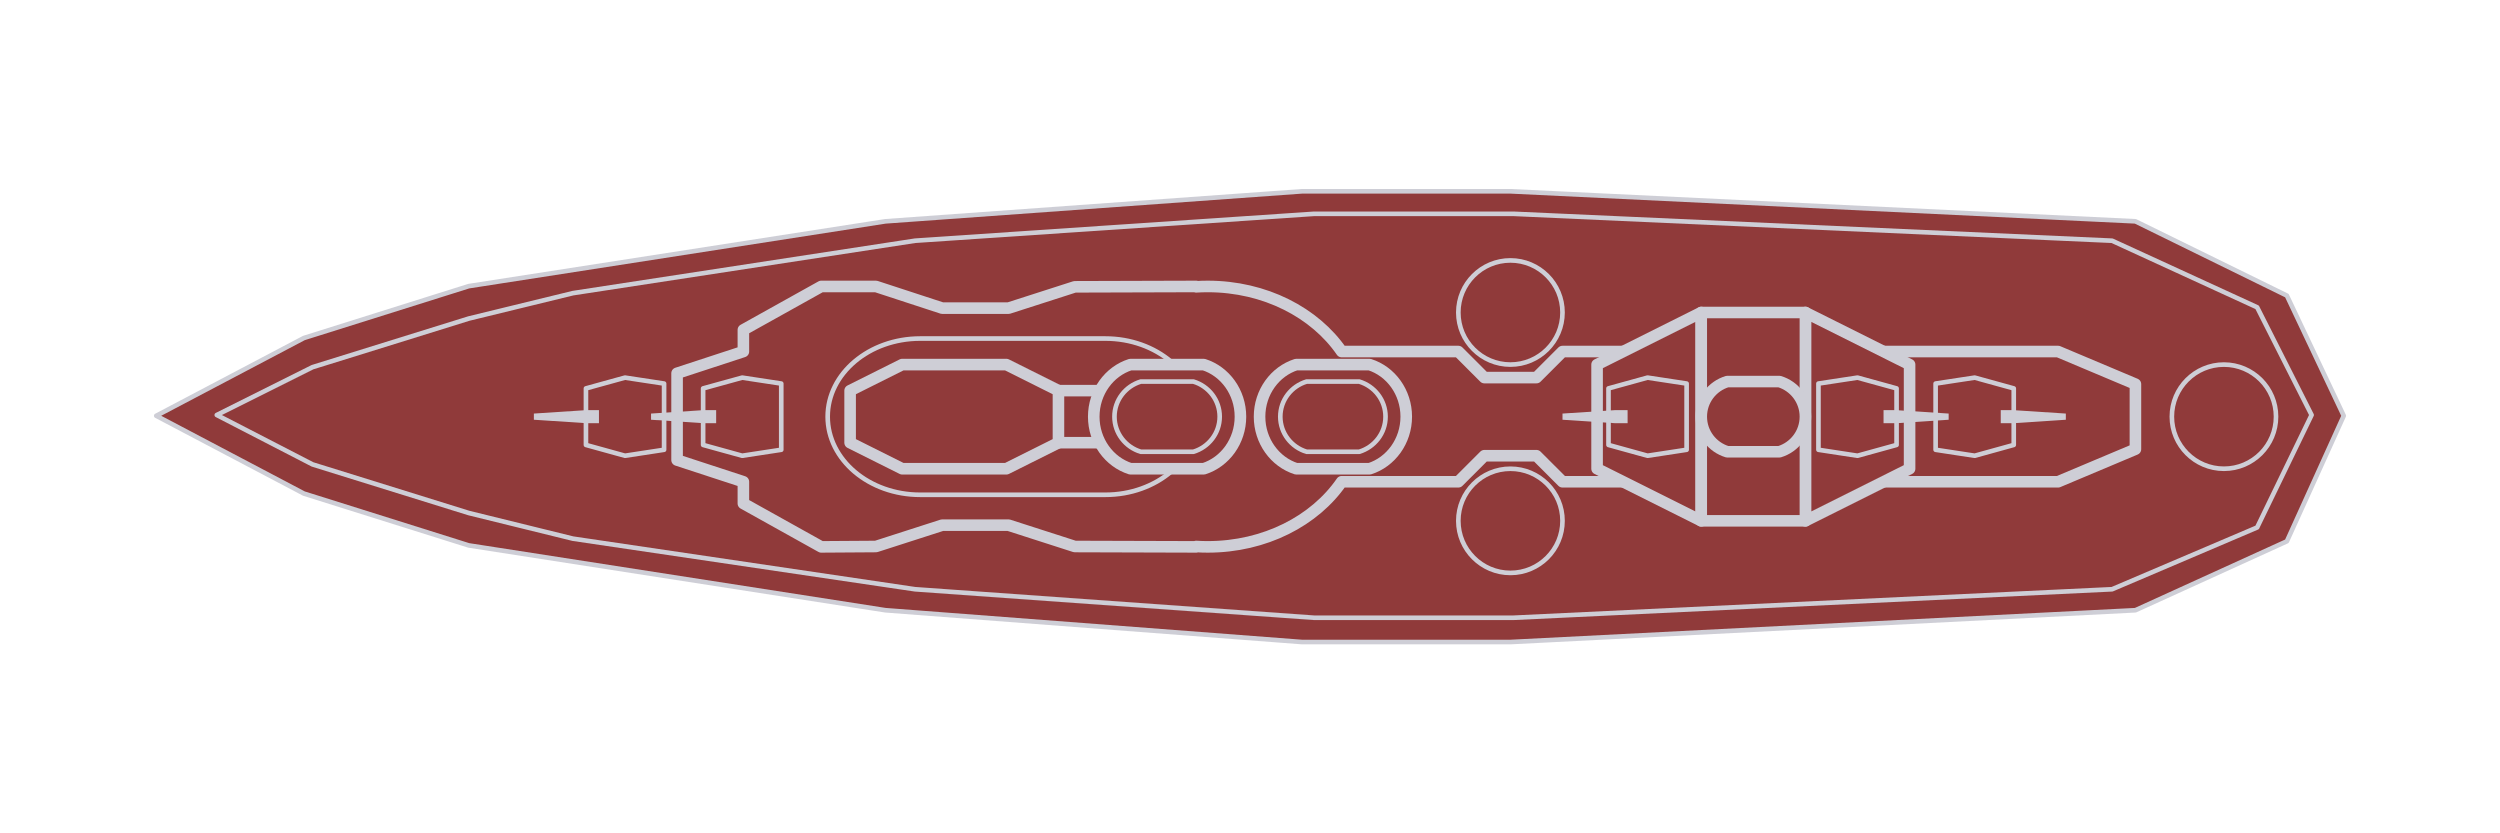 <?xml version="1.0" encoding="UTF-8" standalone="no"?><!DOCTYPE svg PUBLIC "-//W3C//DTD SVG 1.1//EN" "http://www.w3.org/Graphics/SVG/1.1/DTD/svg11.dtd"><svg width="100%" height="100%" viewBox="0 0 108 36" version="1.1" xmlns="http://www.w3.org/2000/svg" xmlns:xlink="http://www.w3.org/1999/xlink" xml:space="preserve" xmlns:serif="http://www.serif.com/" style="fill-rule:evenodd;clip-rule:evenodd;stroke-linejoin:round;stroke-miterlimit:2;"><g><path d="M13.13,14.601l-6.38,3.361l6.38,3.361l7.12,2.239l18,2.8l18,1.374l9,0l27,-1.374l6.543,-2.979l2.457,-5.421l-2.457,-5.192l-6.543,-3.209l-27,-1.297l-9,0l-18,1.297l-18,2.8l-7.12,2.24Z" style="fill:#903a3a;stroke:#ceced6;stroke-width:0.2px;"/><path d="M13.5,15.862l-4.135,2.066l4.135,2.134l6.75,2.1l4.5,1.108l14.78,2.186l17.238,1.231l8.618,0l25.856,-1.231l6.266,-2.67l2.353,-4.858l-2.353,-4.653l-6.266,-2.876l-25.856,-1.162l-8.618,0l-17.238,1.162l-14.78,2.265l-4.5,1.098l-6.75,2.1Z" style="fill:#903a3a;stroke:#ceced6;stroke-width:0.2px;"/><path d="M35.478,23.625l-3.364,-1.875l0,-0.938l-2.864,-0.937l0,-3.75l2.864,-0.938l0,-0.937l3.364,-1.875l2.363,0l2.864,0.937l2.863,0l2.864,-0.921l5.243,-0.016l0,0.016c0.166,-0.011 0.332,-0.016 0.5,-0.016c2.471,0 4.629,1.132 5.785,2.812l5.04,-0l1.125,1.125l2.25,-0l1.125,-1.125l21.41,-0l3.34,1.407l0,2.812l-3.34,1.406l-21.41,-0l-1.125,-1.125l-2.25,-0l-1.125,1.125l-5.04,-0c-1.156,1.681 -3.314,2.813 -5.785,2.813c-0.168,-0 -0.334,-0.005 -0.5,-0.016l0,0.016l-5.243,-0.016l-2.864,-0.922l-2.863,-0l-2.864,0.922l-2.363,0.016Z" style="fill:#903a3a;stroke:#ceced6;stroke-width:0.5px;"/><path d="M28.688,19.43l-1.688,0.258l-1.687,-0.467l0,-2.442l1.687,-0.466l1.688,0.257l0,2.86Z" style="fill:#903a3a;stroke:#ceced6;stroke-width:0.2px;"/><path d="M25.313,17.719l-2.25,0.147l0,0.267l2.25,0.148l0.562,0l0,-0.562l-0.562,0Z" style="fill:#ceced6;"/><path d="M33.75,19.43l-1.687,0.258l-1.688,-0.467l0,-2.442l1.688,-0.466l1.687,0.257l0,2.86Z" style="fill:#903a3a;stroke:#ceced6;stroke-width:0.2px;"/><path d="M30.375,17.719l-2.25,0.147l0,0.267l2.25,0.148l0.563,0l0,-0.562l-0.563,0Z" style="fill:#ceced6;"/><path d="M39.754,21.375c-2.207,0 -3.998,-1.512 -3.998,-3.375c0,-1.863 1.791,-3.375 3.998,-3.375l7.997,0c2.207,0 3.999,1.512 3.999,3.375c0,1.863 -1.792,3.375 -3.999,3.375l-7.997,0Z" style="fill:#903a3a;stroke:#ceced6;stroke-width:0.2px;"/><rect x="44.466" y="16.875" width="7.284" height="2.25" style="fill:#903a3a;stroke:#ceced6;stroke-width:0.5px;"/><path d="M38.975,20.25l-2.25,-1.125l0,-2.25l2.25,-1.125l4.5,0l2.25,1.125l0,2.25l-2.25,1.125l-4.5,0Z" style="fill:#903a3a;stroke:#ceced6;stroke-width:0.5px;"/><path d="M73.494,13.5l0,9l-4.5,-2.25l0,-4.5l4.5,-2.25Z" style="fill:#903a3a;stroke:#ceced6;stroke-width:0.5px;"/><path d="M77.994,13.5l0,9l4.5,-2.25l0,-4.5l-4.5,-2.25Z" style="fill:#903a3a;stroke:#ceced6;stroke-width:0.5px;"/><rect x="73.494" y="13.5" width="4.5" height="9" style="fill:#903a3a;stroke:#ceced6;stroke-width:0.5px;"/><path d="M83.619,19.43l1.688,0.258l1.687,-0.467l0,-2.442l-1.687,-0.466l-1.688,0.257l0,2.86Z" style="fill:#903a3a;stroke:#ceced6;stroke-width:0.2px;"/><path d="M86.994,17.719l2.25,0.147l0,0.267l-2.25,0.148l-0.562,0l0,-0.562l0.562,0Z" style="fill:#ceced6;"/><path d="M78.557,19.43l1.687,0.258l1.688,-0.467l0,-2.442l-1.688,-0.466l-1.687,0.257l0,2.86Z" style="fill:#903a3a;stroke:#ceced6;stroke-width:0.2px;"/><path d="M81.932,17.719l2.25,0.147l0,0.267l-2.25,0.148l-0.563,0l0,-0.562l0.563,0Z" style="fill:#ceced6;"/><path d="M72.862,19.43l-1.688,0.258l-1.687,-0.467l0,-2.442l1.687,-0.466l1.688,0.257l0,2.86Z" style="fill:#903a3a;stroke:#ceced6;stroke-width:0.2px;"/><path d="M69.75,17.719l-2.25,0.147l0,0.267l2.25,0.148l0.563,0l-0.001,-0.562l-0.562,0Z" style="fill:#ceced6;"/><path d="M74.619,19.516c-0.651,-0.197 -1.125,-0.801 -1.125,-1.516c0,-0.715 0.474,-1.319 1.125,-1.516l2.25,0c0.651,0.197 1.125,0.801 1.125,1.516c0,0.715 -0.474,1.319 -1.125,1.516l-2.25,0Z" style="fill:#903a3a;stroke:#ceced6;stroke-width:0.5px;"/><path d="M55.997,20.25c-0.916,-0.292 -1.584,-1.19 -1.584,-2.25c0,-1.06 0.668,-1.958 1.584,-2.25l3.169,0c0.916,0.292 1.584,1.19 1.584,2.25c0,1.06 -0.668,1.958 -1.584,2.25l-3.169,0Z" style="fill:#903a3a;stroke:#ceced6;stroke-width:0.5px;"/><path d="M56.445,19.516c-0.657,-0.197 -1.136,-0.801 -1.136,-1.516c0,-0.715 0.479,-1.319 1.136,-1.516l2.273,0c0.657,0.197 1.137,0.801 1.137,1.516c0,0.715 -0.48,1.319 -1.137,1.516l-2.273,0Z" style="fill:#903a3a;stroke:#ceced6;stroke-width:0.2px;"/><path d="M48.834,20.25c-0.916,-0.292 -1.584,-1.19 -1.584,-2.25c0,-1.06 0.668,-1.958 1.584,-2.25l3.169,0c0.916,0.292 1.584,1.19 1.584,2.25c0,1.06 -0.668,1.958 -1.584,2.25l-3.169,0Z" style="fill:#903a3a;stroke:#ceced6;stroke-width:0.5px;"/><path d="M49.282,19.516c-0.657,-0.197 -1.137,-0.801 -1.137,-1.516c-0,-0.715 0.48,-1.319 1.137,-1.516l2.273,0c0.657,0.197 1.136,0.801 1.136,1.516c-0,0.715 -0.479,1.319 -1.136,1.516l-2.273,0Z" style="fill:#903a3a;stroke:#ceced6;stroke-width:0.2px;"/><path d="M93.824,18c0,-1.242 1.008,-2.25 2.25,-2.25c1.242,0 2.25,1.008 2.25,2.25c0,1.242 -1.008,2.25 -2.25,2.25c-1.242,0 -2.25,-1.008 -2.25,-2.25Z" style="fill:#903a3a;stroke:#ceced6;stroke-width:0.2px;"/><path d="M63,22.5c0,-1.242 1.008,-2.25 2.25,-2.25c1.242,0 2.25,1.008 2.25,2.25c0,1.242 -1.008,2.25 -2.25,2.25c-1.242,0 -2.25,-1.008 -2.25,-2.25Z" style="fill:#903a3a;stroke:#ceced6;stroke-width:0.2px;"/><path d="M63,13.5c0,-1.242 1.008,-2.25 2.25,-2.25c1.242,0 2.25,1.008 2.25,2.25c0,1.242 -1.008,2.25 -2.25,2.25c-1.242,0 -2.25,-1.008 -2.25,-2.25Z" style="fill:#903a3a;stroke:#ceced6;stroke-width:0.2px;"/></g></svg>